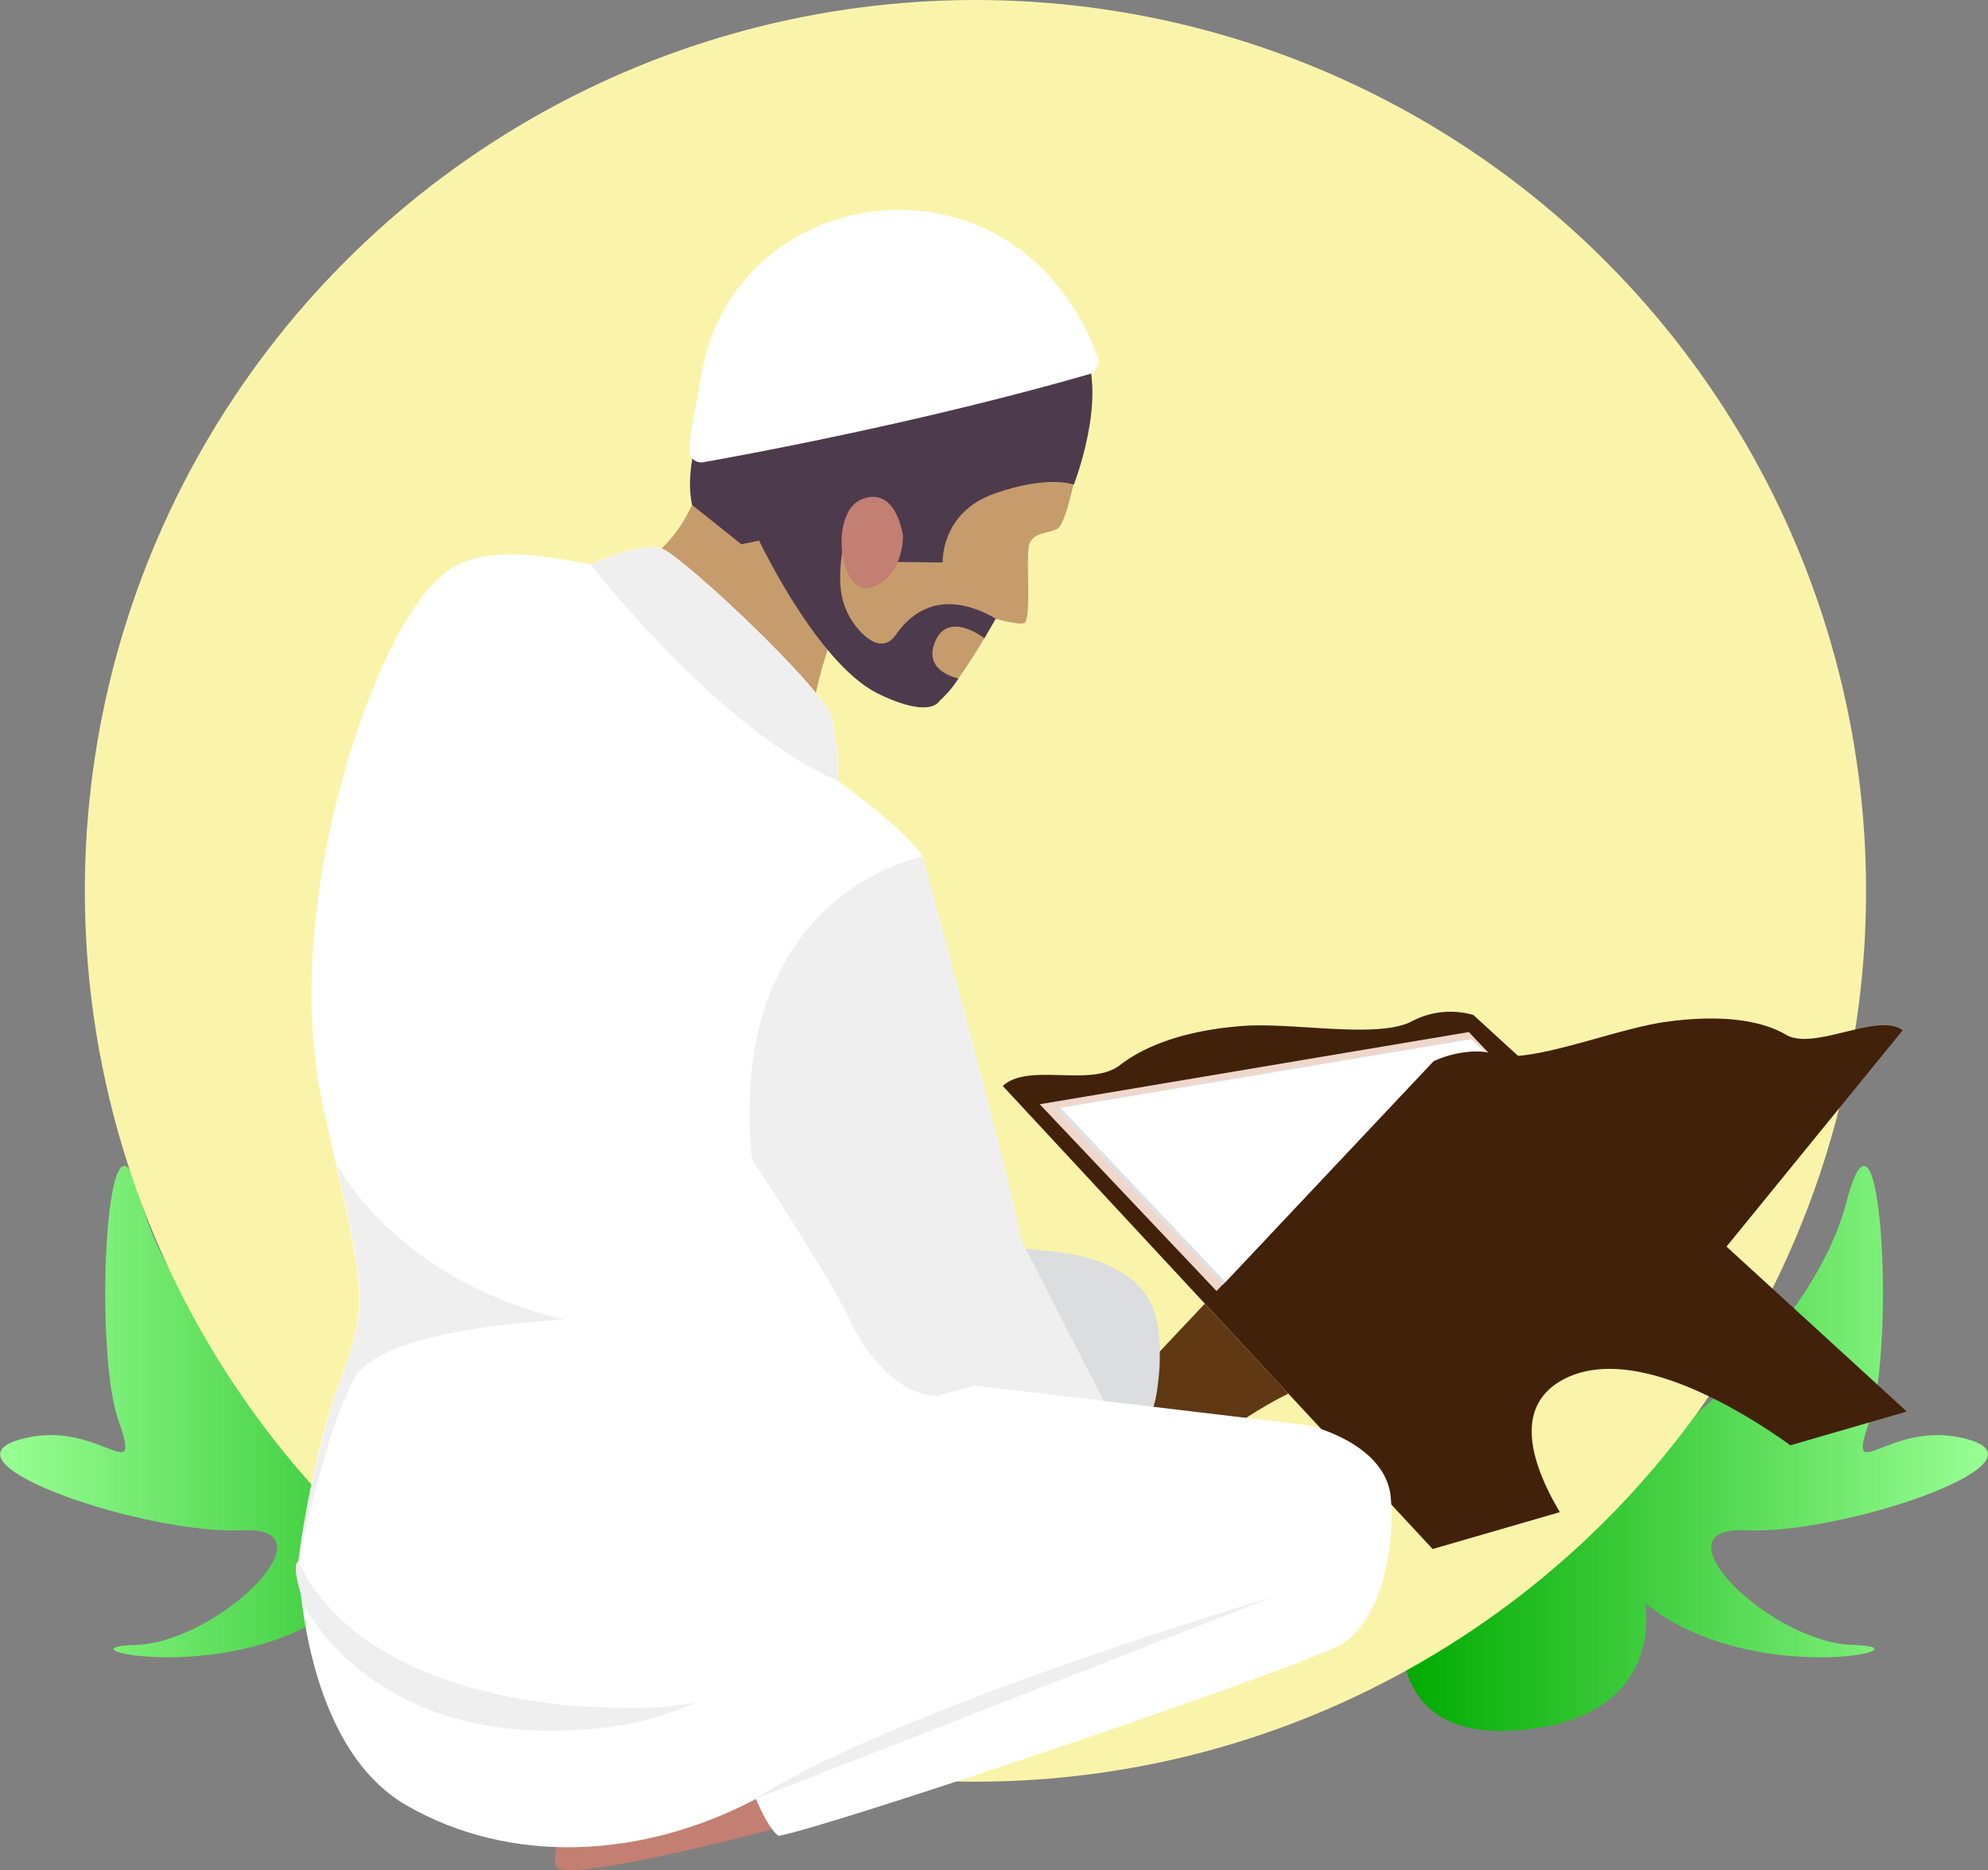 <svg id="a65cbb36-ae1d-4b88-a850-380218f1e41d" data-name="a29af97c-7897-4860-a7ea-685a79851251" xmlns="http://www.w3.org/2000/svg" xmlns:xlink="http://www.w3.org/1999/xlink" viewBox="0 0 593 557.65"><rect x="0" y="0" width="593" height="557.65" fill="#808080" stroke="none"/><defs><style>.ad92dc7b-341c-4ce8-bf6b-1d51fc5067ec{fill:url(#b6728810-3acd-4a95-ad47-5f5055b0485d);}.bd0b14e3-4f72-4b4f-bb98-35c0f525e95a{fill:url(#f0a7c2f7-5c95-462d-9f4c-805371783e4c);}.a7b74a0d-af88-4ba5-a777-426a4da55ac6{fill:#faf4ab;}.bb496ab9-ae4e-40d4-b06c-6436a1b8bb4b{fill:#42210b;}.bf346f73-4f4d-40aa-9848-0fb53d7cad70{fill:#603813;}.ad8d628c-aebd-4b08-9d13-754847bb8592{fill:#f0d7cb;}.fe77293d-95c4-4df2-88c0-4434ce181f08{fill:#e0e1e2;}.a9bed4d0-6a1f-4b31-bd53-975559ead887{fill:#fff;}.b3c549c2-cede-4613-b5e3-3a045871c432{fill:#dcddde;}.af8d6c53-01a6-4a4e-b92d-e7ad1de51070{fill:#c37f71;}.b19905fa-4a9a-449f-ac74-637ba1376c3c{fill:#c69c6d;}.e339930d-3785-41ca-93e3-9cb2f06219af{fill:#efeff0;}.b01bab70-417e-4cb4-a71b-a0951a5dd84c{fill:#4e3a4d;}</style><linearGradient id="b6728810-3acd-4a95-ad47-5f5055b0485d" x1="-12557.17" y1="431.94" x2="-12382.09" y2="431.94" gradientTransform="matrix(-1, 0, 0, 1, -12407.4, 0)" gradientUnits="userSpaceOnUse"><stop offset="0" stop-color="#00aa01"/><stop offset="1" stop-color="#99ff94"/></linearGradient><linearGradient id="f0a7c2f7-5c95-462d-9f4c-805371783e4c" x1="2544.04" y1="431.94" x2="2719.12" y2="431.94" gradientTransform="translate(-2151.43)" xlink:href="#b6728810-3acd-4a95-ad47-5f5055b0485d"/></defs><path class="ad92dc7b-341c-4ce8-bf6b-1d51fc5067ec" d="M147.88,471.83s-27.94-41.32-55.52-61.57,0,17.46-5.58,24.44S27.42,399.09,17,358.59s-14.66,43.29-7,64.94-6.29-1.4-30,5.93S19,457.74,47,456.35s-7,33.51-32.11,34.21S45.58,503.83,77,478c0,0-7,34.92,38.75,38.06S147.88,471.83,147.88,471.83Z" transform="translate(25.31)"/><path class="bd0b14e3-4f72-4b4f-bb98-35c0f525e95a" d="M394.5,471.83s27.94-41.32,55.52-61.57,0,17.46,5.59,24.44,59.35-35.61,69.82-76.11,14.66,43.29,7,64.94,6.29-1.4,30,5.93-39.1,28.28-67,26.89,7,33.51,32.12,34.21S496.8,503.83,465.38,478c0,0,7,34.92-38.75,38.06S394.5,471.83,394.5,471.83Z" transform="translate(25.31)"/><circle class="a7b74a0d-af88-4ba5-a777-426a4da55ac6" cx="290.97" cy="265.66" r="265.66"/><path class="bb496ab9-ae4e-40d4-b06c-6436a1b8bb4b" d="M308.71,317.67c8.73-6.76,21.65-10.59,36.64-11.72s40,3.87,50.26-1.27a24.66,24.66,0,0,1,18.57-2L543.47,420.94,508.77,431c-13.82-9.87-47.67-31.24-68.52-19.2-14.13,8.22-8.59,25.12-.28,39.14l-37.94,11L273.81,323.85C281.47,316.75,300,324.36,308.71,317.67Z" transform="translate(25.31)"/><path class="bb496ab9-ae4e-40d4-b06c-6436a1b8bb4b" d="M334.07,388.78l68.18-72.33a25.64,25.64,0,0,1,18.57-2c10.08,2.95,35.48-7.56,50.49-9.68s27.81-1.07,36.16,3.82,27.44-6.84,34.77-1.35L489.57,371.9Z" transform="translate(25.31)"/><path class="bf346f73-4f4d-40aa-9848-0fb53d7cad70" d="M334.07,388.78,359,415.58h0c-16,7.89-32.3,21.5-41.1,29.34l-34.35-2.56Z" transform="translate(25.31)"/><path class="ad8d628c-aebd-4b08-9d13-754847bb8592" d="M412.83,307.77l-128,21.53L337.57,385l64.65-68.59a25.93,25.93,0,0,1,16.44-2.51Z" transform="translate(25.31)"/><path class="fe77293d-95c4-4df2-88c0-4434ce181f08" d="M402.26,316.47A26.06,26.06,0,0,1,416,313.61L411.9,310,289.43,330.44l50,52.72Z" transform="translate(25.31)"/><path class="a9bed4d0-6a1f-4b31-bd53-975559ead887" d="M402.26,316.47a33.42,33.42,0,0,1,15.36-2.93l-4.05-3.62-122.5,20.47,49.17,51.91Z" transform="translate(25.31)"/><path class="b3c549c2-cede-4613-b5e3-3a045871c432" d="M320.13,396.15a27.51,27.51,0,0,0-2.28-7.78c-4.47-9.17-16.7-13.59-26.3-14.79-36-4.41-93.81-6.93-93.81-6.93l-3.4,39.16,11.23,34.13s43.81,2.84,57.88.28c10.29-1.87,20.61-3.57,30.79-5.92a105.05,105.05,0,0,0,16.88-4.77c6-2.56,8.22-10.19,8.89-16.27A64.07,64.07,0,0,0,320.13,396.15Z" transform="translate(25.31)"/><path class="af8d6c53-01a6-4a4e-b92d-e7ad1de51070" d="M145.88,536.16s-6.67,13.28-5.47,20.09,74.71-13.39,74.71-13.39l-17.24-20.35Z" transform="translate(25.31)"/><path class="b19905fa-4a9a-449f-ac74-637ba1376c3c" d="M166.76,167.3s10.68-4.44,17-23.33l13.46,5.33,27.06,37s-7.48,17.8-8.22,35Z" transform="translate(25.31)"/><path class="e339930d-3785-41ca-93e3-9cb2f06219af" d="M227.75,396C200.82,392.14,187,317.53,187,317.53l14.89-45.23,16.18-11.51,25.47-6.28,6.43,1s27.25,99.88,29.26,114.17L306.8,423.3l-45.23,16.13Z" transform="translate(25.31)"/><path class="b19905fa-4a9a-449f-ac74-637ba1376c3c" d="M296.79,135.3s-3.7,20.6-6.58,22.31-7.92.9-8.66,5.55.82,22.18-1.41,22.69-8.45-1.33-8.45-1.33-13.27,23.83-18.81,26-27.45-8.22-47.67-46.87a178.47,178.47,0,0,1,37.5-33.44c21.65-13.87,48-8.41,48-8.41l8,1.24Z" transform="translate(25.31)"/><path class="b01bab70-417e-4cb4-a71b-a0951a5dd84c" d="M268.32,190.35l3.4-5.87c-16.11-9.26-25.32-1.65-29.74,4.73s-10.55,0-13.3-4.31c-3.6-5.78-3.73-11.5-3.07-18,.13-1.17,2.22-15.82,3.29-15.9l-12.68,4.54-3.29,1.51-12.7,2.32S218.11,198,236.92,207c15.73,7.58,18.08,1.88,18.08,1.88a27.65,27.65,0,0,0,5.57-6.58s-10.88-2-6.85-11.15S268.32,190.35,268.32,190.35Z" transform="translate(25.31)"/><path class="b01bab70-417e-4cb4-a71b-a0951a5dd84c" d="M298.2,104.3c-6.72-14.9-93-29.82-108.08,5.41-8.22,19.3-11,31.41-9,40.86l14.7,11.73s30.69-5.75,40-13.39l-1.49,5.77c3.5-3.59,1.38.85,1.38.85s4.6,1.56,2.09,12l18.08.21s-.69-14.79,15.34-20.5S295,144.51,295,144.51,304.94,119.3,298.2,104.3Z" transform="translate(25.31)"/><path class="a9bed4d0-6a1f-4b31-bd53-975559ead887" d="M302.13,106.46c-2.76-7.73-10.56-24.66-27.8-35.16-34.52-20.94-84.08-3.06-90.72,42.2-.91,6.2-2.75,12.82-3.29,20.37a3.58,3.58,0,0,0,3.1,4,3.62,3.62,0,0,0,.93,0c14.79-2.63,66-12.12,115.27-26.3a4,4,0,0,0,2.56-5A.54.54,0,0,0,302.13,106.46Z" transform="translate(25.31)"/><path class="af8d6c53-01a6-4a4e-b92d-e7ad1de51070" d="M244.05,159.79s-1.9-14.8-12.1-11-6.85,29.59,2.75,26.38S244.05,159.79,244.05,159.79Z" transform="translate(25.31)"/><path class="a9bed4d0-6a1f-4b31-bd53-975559ead887" d="M389.57,446.78c-1.29-16.44-24.5-21.72-24.5-21.72l-99.32-11.85-202,52.52c-1.48.4-.79,4.51.69,9.54,1.77,16.44,8.22,49.54,31.23,62.94,31.12,18.09,70.56,16.18,104.5-1.74,4.21,9.86,6.79,11,6.79,11,14.34-2.38,156.86-50.43,168-57.2S390.82,463.3,389.57,446.78Z" transform="translate(25.31)"/><path class="e339930d-3785-41ca-93e3-9cb2f06219af" d="M238.15,425.88l-57.21,9.36L63.77,465.73c-1.48.4-.79,4.51.69,9.54.1.88.19,1.82.33,2.79,9,15.39,32.87,42.74,88,37.38C228.57,507.93,238.15,425.88,238.15,425.88Z" transform="translate(25.31)"/><path class="a9bed4d0-6a1f-4b31-bd53-975559ead887" d="M150.89,168.3s15-6.82,21.11-4.75,48.64,42,50.78,50.43a83.47,83.47,0,0,1,1.94,18.91s20.63,14.89,25.24,22.6c0,0-58.63,10.52-51,90.25,0,0,23,34.52,29.08,47.67s20.29,29.89,37.58,19.86c0,0-14.45,102.45-111.68,95.81,0,0-69.23.11-90.29-43.35,0,0,3.62-30.25,12.68-54.41s6.66-27.46-5.21-81.1S80.32,213,93.34,189.5,114.86,161.3,150.89,168.3Z" transform="translate(25.31)"/><path class="e339930d-3785-41ca-93e3-9cb2f06219af" d="M200.13,536.42l154.61-60.3S241.87,509.38,200.13,536.42Z" transform="translate(25.31)"/><path class="e339930d-3785-41ca-93e3-9cb2f06219af" d="M143.05,393.55C91.71,381.29,75,346.8,75,346.8c8.54,38,9.5,43.08,1.49,64.45-9.06,24.17-12.67,54.42-12.67,54.42s8-39.82,16.76-54.93S143.05,393.55,143.05,393.55Z" transform="translate(25.31)"/><path class="e339930d-3785-41ca-93e3-9cb2f06219af" d="M222.78,214c-2.15-8.48-44.71-48.36-50.78-50.43s-21.11,4.78-21.11,4.78,38.11,49.32,73.83,64.59A83.16,83.16,0,0,0,222.78,214Z" transform="translate(25.31)"/></svg>